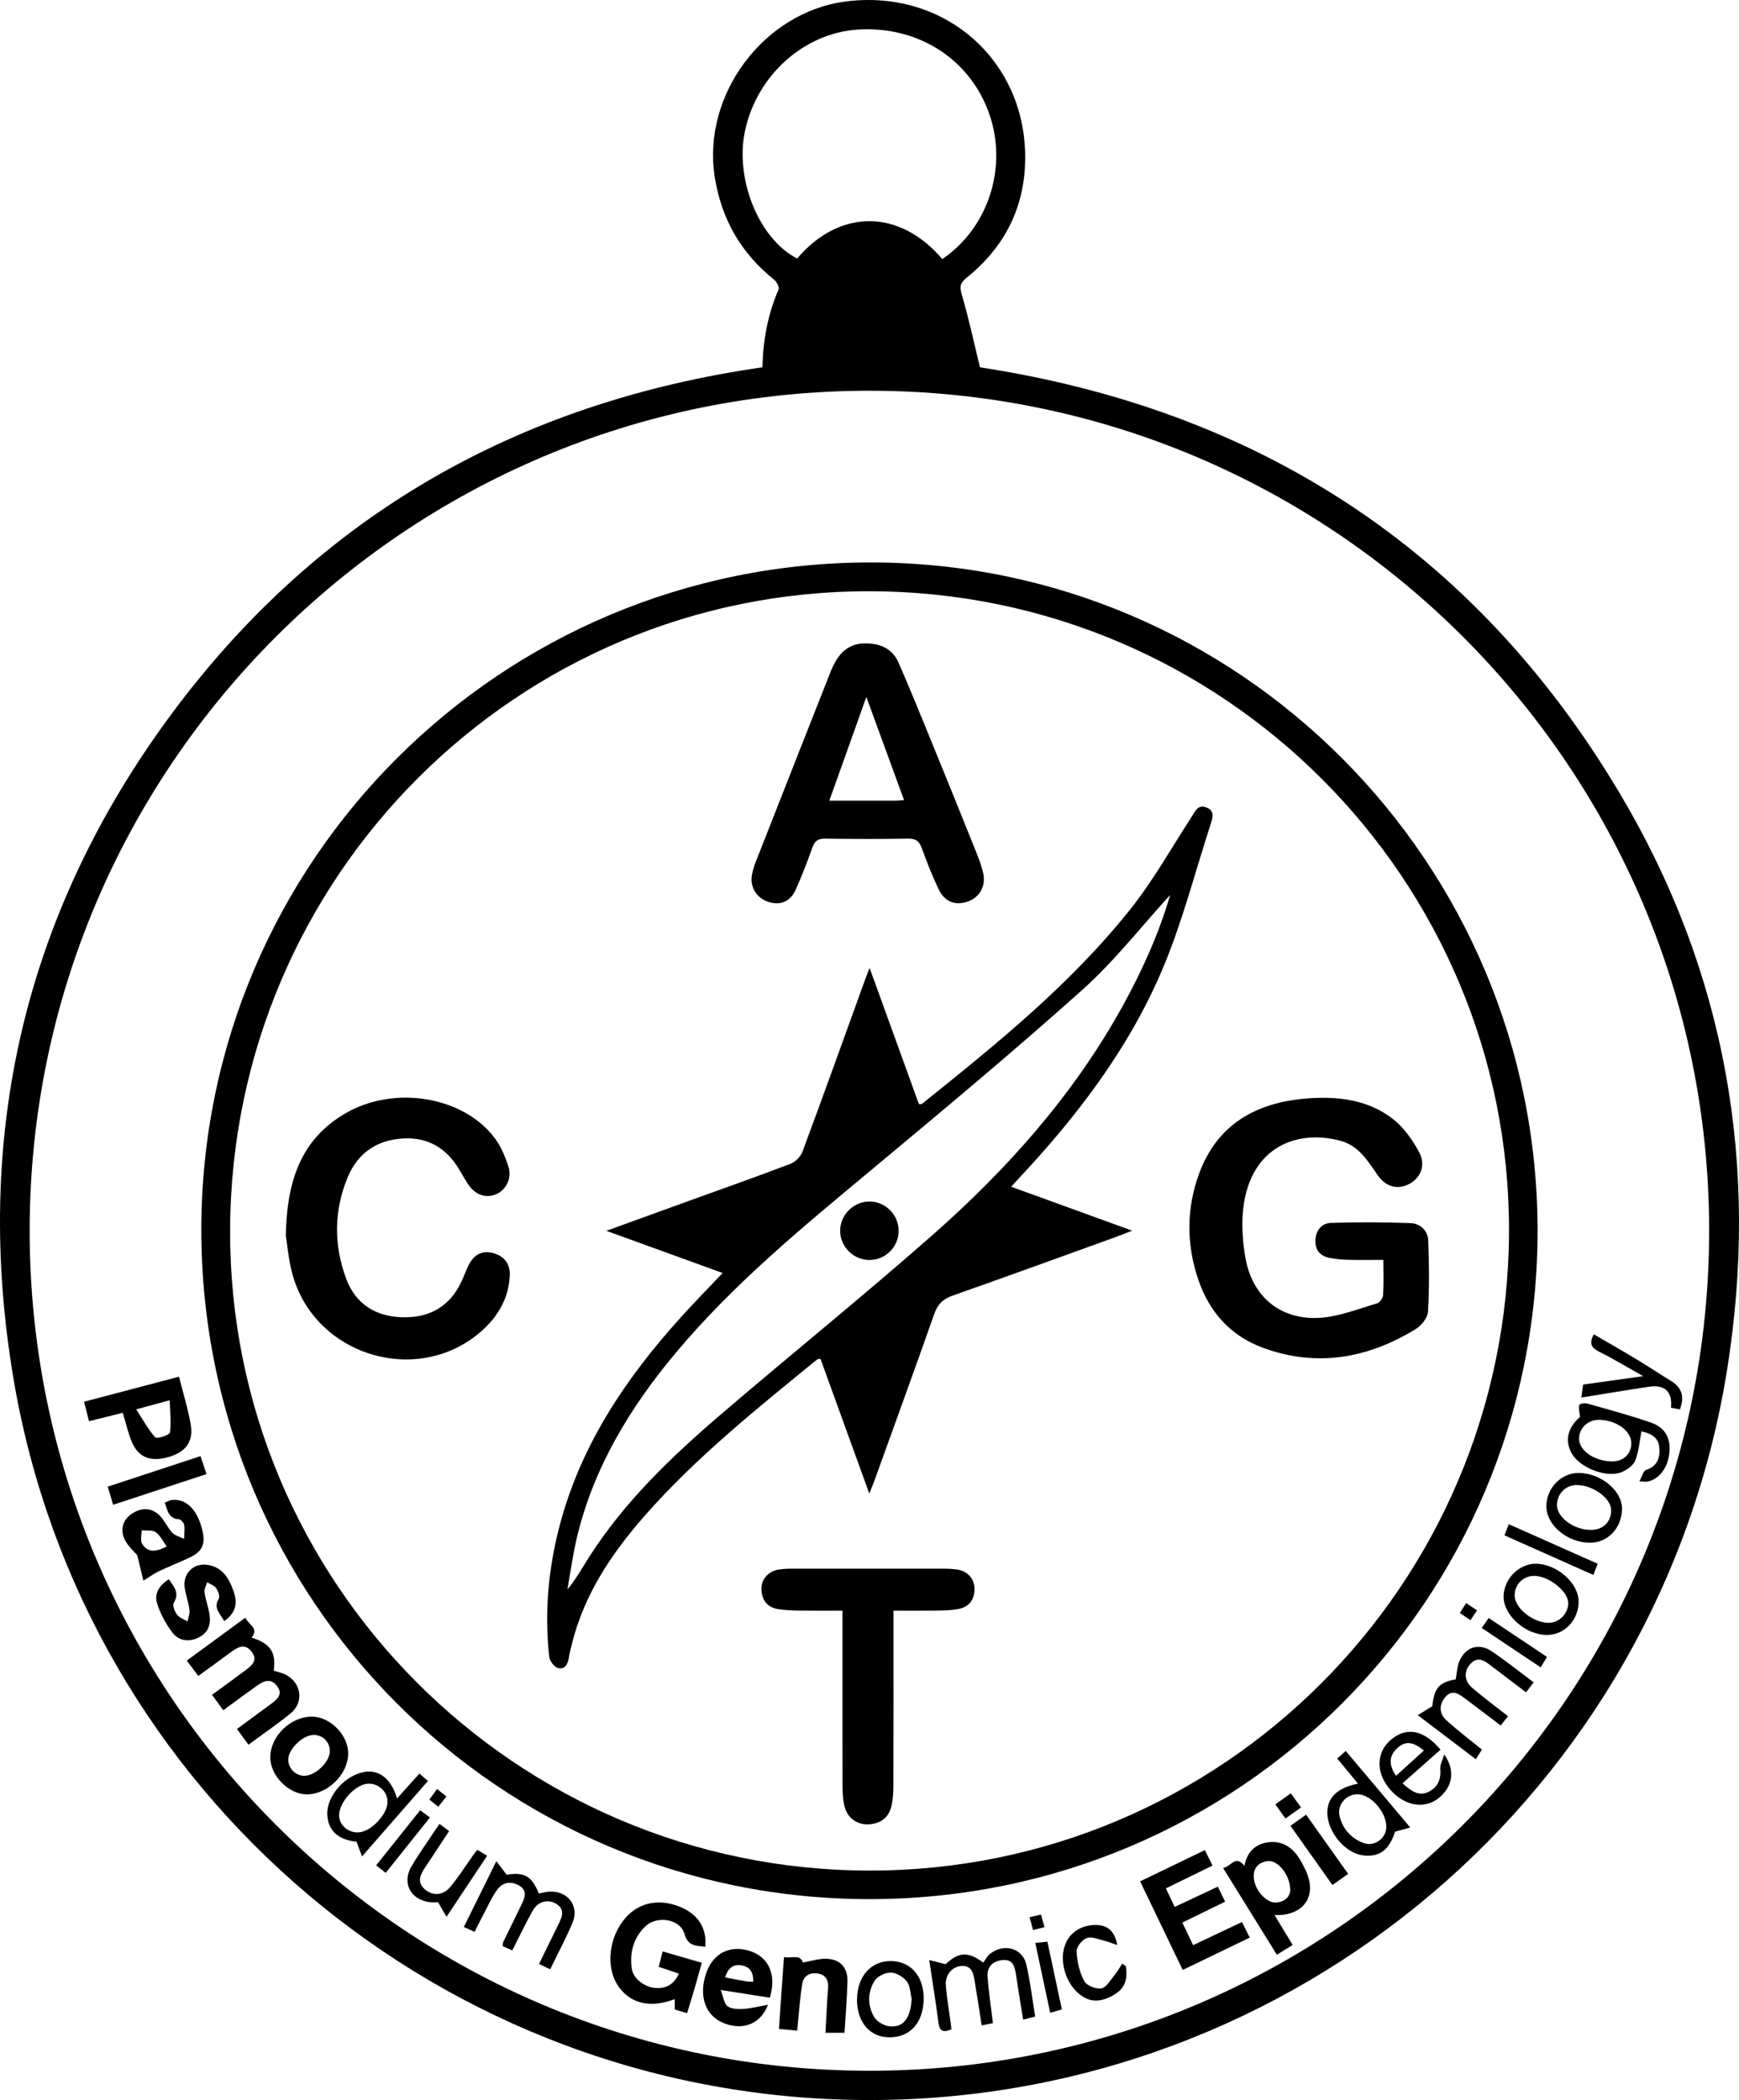 <?xml version="1.0" encoding="UTF-8"?><svg id="Layer_1" xmlns="http://www.w3.org/2000/svg" viewBox="0 0 180.712 218.158"><defs><style>.cls-1{stroke-width:0px;}</style></defs><path class="cls-1" d="m79.228,38.157c.071-2.823.552-5.513,1.679-8.08.103-.235-.194-.806-.465-1.022-3.452-2.764-5.484-6.312-6.17-10.684-1.333-8.486,5.071-17.102,13.587-18.214,10.642-1.39,19.321,6.632,18.639,17.35-.295,4.644-2.424,8.45-6.063,11.352-.708.565-.714.977-.473,1.802.711,2.429,1.242,4.91,1.874,7.499,28.791,4.399,51.377,18.857,66.488,44.26,11.026,18.537,14.553,38.725,11.134,59.977-7.028,43.681-44.937,75.86-89.287,75.762-44.083-.097-81.404-31.899-88.726-74.682-4.328-25.289,1.052-48.604,16.351-69.268,15.286-20.646,36.025-32.403,61.431-36.052Zm98.382,89.664c-.014-48.151-39.114-87.234-87.268-87.229-48.146.005-87.252,39.106-87.259,87.246-.006,48.207,39.124,87.311,87.338,87.28,48.157-.031,87.202-39.126,87.188-87.298ZM97.923,26.914c4.783-3.253,6.798-9.51,4.898-15.025-1.966-5.71-7.362-9.199-13.637-8.82-5.64.341-10.591,4.798-11.78,10.604-1.031,5.035,1.495,11.165,5.432,13.183,4.378-5.141,10.58-5.222,15.087.059Z"/><path class="cls-1" d="m90.37,197.288c-38.436,0-69.466-31.079-69.448-69.56.017-38.311,31.164-69.323,69.599-69.299,38.255.024,69.298,31.179,69.259,69.509-.039,38.331-31.083,69.349-69.409,69.349Zm-.058-2.968c36.609.055,66.39-29.66,66.499-66.353.109-36.641-29.663-66.473-66.413-66.545-36.616-.072-66.364,29.611-66.485,66.339-.121,36.636,29.675,66.504,66.398,66.56Z"/><path class="cls-1" d="m71.401,209.135c-.474-.14-.855-.252-1.282-.378v-1.082c-2.447.936-4.447.519-5.738-1.161-1.39-1.808-1.242-4.815.341-6.935,1.393-1.865,3.55-2.425,5.863-1.52,1.921.751,2.894,2.214,2.703,4.175-.935-.11-1.795-.019-2.16-1.333-.43-1.546-2.864-1.957-4.088-.761-1.208,1.181-1.623,2.7-1.391,4.352.145,1.033,1.286,1.939,2.461,2.026,1.111.082,1.935-.38,2.435-1.493-.701-.236-1.34-.451-2.092-.703.133-.521.257-1.01.407-1.599,1.378.399,2.68.775,4.068,1.177-.264.941-.494,1.79-.74,2.634-.247.848-.51,1.69-.787,2.603Z"/><path class="cls-1" d="m25.818,181.247c-.435-.595-.767-1.05-1.194-1.635,1.188-.873,2.348-1.727,3.51-2.579.65-.477,1.311-.997.662-1.876-.651-.883-1.422-.522-2.125-.021-1.148.819-2.281,1.66-3.473,2.531-.408-.563-.759-1.048-1.161-1.603,1.217-.893,2.391-1.741,3.55-2.61.65-.488,1.234-1.032.537-1.9-.656-.818-1.332-.506-2.01-.007-1.135.836-2.278,1.66-3.51,2.556-.398-.534-.749-1.005-1.19-1.596,2.047-1.5,4.02-2.946,6.084-4.459.318.749,1.454,1.067.646,2.075,1.973.624,2.565,1.52,2.304,3.432.457.156.95.241,1.356.477,1.553.902,1.768,2.843.387,3.966-1.378,1.121-2.85,2.125-4.374,3.249Z"/><path class="cls-1" d="m126.552,195.994c.27.556.492,1.011.758,1.557-1.494.732-2.902,1.421-4.442,2.175.373.783.725,1.523,1.116,2.345,1.734-.822,3.367-1.595,5.079-2.406.272.545.502,1.005.808,1.619-2.325,1.122-4.603,2.221-6.968,3.363-1.476-3.071-2.927-6.09-4.425-9.207,2.247-1.083,4.429-2.135,6.726-3.242.26.522.505,1.014.799,1.604-1.642.802-3.226,1.576-4.848,2.369.318.671.591,1.248.914,1.928,1.506-.708,2.951-1.386,4.484-2.106Z"/><path class="cls-1" d="m12.758,146.766c-1.24.31-2.33.582-3.507.876-.175-.686-.331-1.299-.515-2.025,3.299-.869,6.523-1.719,9.868-2.601.43,1.724.941,3.346,1.22,5.007.304,1.813-.593,2.905-2.508,3.393-1.825.465-3.033-.097-3.695-1.81-.346-.896-.564-1.841-.863-2.84Zm4.873-1.301c-1.263.343-2.174.59-3.481.944.735,1.128,1.263,2.115,1.992,2.919.157.173,1.478-.251,1.515-.506.15-1.051.011-2.142-.026-3.357Z"/><path class="cls-1" d="m127.103,194.057c.833-.135,1.271-1.428,2.211-.23.286-1.475,1.182-2.315,2.593-2.457,1.388-.14,2.424.576,3.124,1.716.417.679.806,1.419.995,2.184.544,2.205-.993,3.796-3.578,3.672.631,1.042,1.229,2.029,1.881,3.105-.558.346-1.059.657-1.641,1.018-1.851-2.985-3.658-5.9-5.585-9.009Zm6.978,2.258c-.024-1.562-1.308-3.105-2.331-2.98-.903.111-1.487.636-1.467,1.623.027,1.31,1.285,2.766,2.336,2.682.957-.077,1.441-.639,1.462-1.325Z"/><path class="cls-1" d="m32.422,178.331c1.919.011,3.798,1.949,3.762,3.881-.04,2.13-2.127,4.176-4.275,4.192-1.896.013-3.818-1.918-3.82-3.84-.002-2.194,2.098-4.245,4.333-4.232Zm1.854,3.58c.01-.941-.752-1.698-1.693-1.681-1.102.02-2.576,1.425-2.628,2.504-.044.914.731,1.733,1.647,1.741,1.168.011,2.661-1.421,2.674-2.564Z"/><path class="cls-1" d="m14.265,161.567c-.311-.374-.941-.913-1.288-1.596-.553-1.087-.178-2.147.774-2.753,1.065-.678,2.121-.587,2.954.345.454.509.735,1.177,1.205,1.666.301.313.805.43,1.217.634.014-.48.09-.969.016-1.435-.036-.23-.337-.583-.537-.596-1.071-.07-1.202-.893-1.48-1.73.249-.098.486-.251.736-.279,1.418-.157,2.548.902,3.093,2.866.468,1.686.142,2.476-1.347,3.163-1.028.475-2.084.892-3.107,1.378-.495.235-.944.57-1.601.976-.185-.767-.375-1.558-.636-2.64Zm3.066-.913c-.423-.574-.691-1.172-1.152-1.487-.36-.246-.961-.141-1.455-.192.003.471-.167,1.047.042,1.394.608,1.008,1.518.813,2.565.285Z"/><path class="cls-1" d="m79.992,207.53c-1.572-.248-3.155-.499-5.098-.806.288.737.349,1.432.719,1.698.416.299,1.116.304,1.682.268.779-.049,1.548-.256,2.512-.429-.758,1.989-2.545,2.657-4.446,1.969-2.034-.737-2.811-2.811-1.972-5.261.718-2.095,2.527-2.978,4.631-2.261,1.909.65,2.7,2.537,1.972,4.822Zm-1.727-1.652c.043-1.037-.37-1.594-1.265-1.716-.895-.121-1.362.364-1.651,1.256.783.15,1.442.283,2.105.398.229.04.465.037.811.061Z"/><path class="cls-1" d="m55.997,196.703c.339-.064.684-.162,1.035-.189,1.928-.148,3.205,1.466,2.466,3.222-.685,1.626-1.522,3.188-2.324,4.844-.427-.204-.739-.353-1.162-.555.702-1.431,1.376-2.799,2.044-4.169.372-.763.689-1.532-.292-2.101-.839-.486-1.863-.228-2.39.707-.75,1.332-1.406,2.718-2.138,4.152-.365-.16-.679-.297-.995-.435.016-.184-.006-.316.042-.413.634-1.31,1.287-2.611,1.915-3.924.321-.672.647-1.404-.196-1.927-.882-.547-1.764-.404-2.362.432-.536.749-.918,1.611-1.353,2.431-.32.603-.615,1.219-.962,1.91-.366-.164-.675-.303-1.124-.505,1.098-2.223,2.161-4.374,3.38-6.84.433.575.712.944,1.066,1.414,1.833-.294,2.587.097,3.352,1.947Z"/><path class="cls-1" d="m151.271,174.455c.133-.699.148-1.324.374-1.859.634-1.503,2.021-1.959,3.37-1.052,1.475.991,2.864,2.109,4.362,3.225-.284.369-.515.668-.796,1.032-1.296-.982-2.519-1.904-3.737-2.833-.649-.495-1.299-.905-2.026-.135-.694.736-.696,1.754.137,2.475,1.189,1.03,2.463,1.961,3.754,2.976-.252.32-.468.595-.759.967-1.272-.963-2.489-1.889-3.711-2.807-.638-.479-1.339-.966-2.027-.169-.667.772-.697,1.705.065,2.406,1.159,1.067,2.427,2.015,3.718,3.071-.169.27-.352.564-.629,1.007-1.973-1.499-3.891-2.955-6.033-4.582.533-.328.939-.579,1.509-.93.2-1.878.677-2.473,2.431-2.792Z"/><path class="cls-1" d="m23.294,168.41c-.393-.781-1.161-1.32-.568-2.317.145-.244-.057-.811-.267-1.114-.196-.282-.614-.41-.934-.606-.099.345-.318.707-.273,1.032.106.757.379,1.488.51,2.243.183,1.047-.088,1.947-1.104,2.456-1.031.516-2.083.364-2.748-.514-.689-.908-1.262-1.976-1.594-3.063-.306-1,.266-1.869,1.233-2.467.511.761,1.157,1.406.504,2.453-.156.25.095.891.34,1.217.245.326.717.483,1.089.714.078-.393.262-.8.213-1.176-.099-.757-.364-1.492-.49-2.247-.251-1.504.838-2.666,2.334-2.459,1.588.219,2.265,1.408,2.74,2.761.419,1.194.255,2.229-.985,3.089Z"/><path class="cls-1" d="m98.868,210.819c-.857.358-1.231.191-1.341-.662-.268-2.084-.609-4.159-.965-6.539.617.155,1.091.275,1.701.428,1.364-1.256,2.289-1.37,3.913-.165.216-.286.401-.666.7-.903,1.429-1.136,3.375-.618,3.773,1.084.412,1.762.618,3.572.925,5.423-.447.116-.784.203-1.253.324-.261-1.627-.518-3.173-.752-4.722-.124-.819-.322-1.564-1.374-1.467-1.054.098-1.656.716-1.571,1.775.126,1.566.359,3.123.558,4.775-.372.075-.706.142-1.166.234-.25-1.579-.481-3.085-.729-4.588-.136-.824-.292-1.672-1.425-1.581-.912.073-1.649.924-1.574,1.981.093,1.329.337,2.647.514,3.969.026.197.042.395.066.633Z"/><path class="cls-1" d="m87.76,211.172h-1.981c.061-1.137.115-2.206.176-3.274.028-.485.074-.969.102-1.455.048-.818-.331-1.339-1.143-1.438-.784-.096-1.404.266-1.54,1.049-.207,1.192-.284,2.406-.412,3.611-.042.394-.075.79-.121,1.286-.624-.058-1.175-.11-1.89-.177.085-1.279.164-2.511.25-3.743.084-1.207.176-2.413.272-3.724.777.177,1.683-.348,1.948.565.879-.144,1.736-.438,2.569-.384,1.38.089,2.111.963,2.075,2.355-.046,1.77-.198,3.538-.305,5.328Z"/><path class="cls-1" d="m164.192,147.197c-.055-.548-.176-.922-.084-1.233.038-.13.561-.236.811-.165,2.214.626,4.44,1.226,6.614,1.974,1.54.53,2.125,1.672,1.934,3.233-.189,1.551-1.092,2.695-2.316,2.915-.15.027-.311-.01-.791-.034.279-.503.406-1.094.692-1.185,1.243-.397,1.483-1.363,1.37-2.393-.126-1.152-1.121-1.452-1.848-1.614-.204,1.05-.271,2.105-.646,3.035-.209.519-.871.982-1.434,1.208-1.546.621-4.272-.448-5.133-1.9-.794-1.34-.463-2.72.828-3.843Zm3.199,4.619c1.224.055,2.084-.679,2.13-1.819.052-1.268-1.408-2.401-3.22-2.5-1.202-.066-2.175.777-2.208,1.913-.036,1.223,1.472,2.324,3.298,2.406Z"/><path class="cls-1" d="m37.619,192.854c-.232-.625-.389-1.049-.571-1.54-1.864-.148-3-1.159-3.04-2.854-.046-1.911,1.84-4.044,3.881-4.389,1.515-.256,2.799.751,3.368,2.765.8-.891,1.544-1.72,2.329-2.594.292.256.556.487.884.775-2.239,2.562-4.438,5.077-6.85,7.837Zm2.652-5.695c-.026-1.062-.916-1.892-2.001-1.865-1.334.032-3.081,1.966-3.03,3.354.035.966.951,1.751,1.995,1.711,1.312-.051,3.068-1.902,3.036-3.2Z"/><path class="cls-1" d="m141.118,185.289c-.721-.873-1.411-1.707-2.155-2.607.292-.26.545-.485.883-.785,2.206,2.617,4.366,5.178,6.702,7.948-.59.164-1.001.279-1.572.438-.622,1.91-1.632,2.7-3.404,2.449-1.8-.255-3.595-2.397-3.639-4.345-.036-1.618.995-2.65,3.184-3.097Zm-.063,1.107c-1.199.005-2.152,1.136-1.843,2.313.35,1.332,1.222,2.29,2.52,2.763.955.348,2.031-.303,2.276-1.272.385-1.525-1.389-3.81-2.954-3.803Z"/><path class="cls-1" d="m149.693,181.763c-1.276,1.129-2.57,2.275-3.947,3.493.936.84,1.689,1.369,2.68.898.982-.466,1.337-1.3,1.242-2.4-.037-.424.23-.874.411-1.491,1.202,1.688.872,3.418-.643,4.578-1.556,1.192-3.733.691-5.186-1.194-1.316-1.707-1.169-3.743.359-4.975,1.602-1.291,3.357-.97,5.085,1.09Zm-4.62,2.711c1-.907,1.942-1.76,2.89-2.62-1.145-.948-1.904-1.01-2.725-.286-.912.804-.949,1.778-.165,2.906Z"/><path class="cls-1" d="m95.985,207.652c-.03,2.485-1.409,4.014-3.6,3.993-2.024-.02-3.359-1.618-3.324-3.979.036-2.378,1.465-3.969,3.542-3.944,2.055.025,3.411,1.601,3.383,3.93Zm-1.244.003c-.156-.621-.15-1.368-.511-1.827-.371-.472-1.098-.902-1.674-.908-.573-.006-1.389.392-1.682.868-.711,1.157-.739,2.515-.057,3.706.272.474.955.906,1.507.989,1.518.228,2.282-.771,2.417-2.829Z"/><path class="cls-1" d="m164.077,153.013c2.329.033,4.525,1.883,4.479,3.774-.048,1.978-1.476,3.472-3.322,3.477-2.372.007-4.573-1.853-4.541-3.838.03-1.876,1.579-3.438,3.384-3.412Zm1.21,5.922c1.299.007,2.15-.815,2.138-2.067-.012-1.238-1.925-2.615-3.606-2.596-1.148.013-2.038.941-2.024,2.111.015,1.259,1.771,2.542,3.492,2.551Z"/><path class="cls-1" d="m164.046,166.359c.004,1.933-1.472,3.494-3.296,3.486-2.216-.01-4.496-2.02-4.499-3.967-.003-1.84,1.595-3.458,3.386-3.431,2.169.033,4.404,2.017,4.409,3.913Zm-4.507-2.646c-1.169-.061-2.103.798-2.142,1.97-.042,1.281,1.724,2.788,3.397,2.898,1.116.074,2.115-.831,2.174-1.971.063-1.191-1.86-2.816-3.43-2.898Z"/><path class="cls-1" d="m174.574,146.414c-.336-.064-.637-.12-.934-.176.179-1.649-.63-2.425-2.28-2.179-2.308.344-4.609.734-7.032,1.124.072-.524.124-.905.184-1.348,1.979-.277,3.929-.55,6.242-.874-1.694-.951-3.088-1.797-4.543-2.524-.807-.403-1.122-.85-.588-1.824,1.473.858,2.962,1.704,4.429,2.588,1.212.73,2.388,1.518,3.595,2.256,1.096.671,1.439,1.585.926,2.957Z"/><path class="cls-1" d="m45.672,189.473c.396.295.676.504,1,.746-.86,1.302-1.681,2.551-2.508,3.797-.501.755-.87,1.515-.007,2.262.779.674,1.859.657,2.605-.225.911-1.077,1.662-2.289,2.484-3.442.092-.128.199-.246.355-.439.314.187.608.362,1.021.608-1.374,2.066-2.707,4.07-4.224,6.351-.34-.589-.564-.98-.881-1.529-.109,0-.516.044-.91-.007-1.932-.252-2.839-1.975-1.881-3.65.602-1.053,1.313-2.043,1.981-3.058.287-.436.587-.862.964-1.414Z"/><path class="cls-1" d="m116.997,204.258c.228,1.552-.194,2.441-1.477,3.107-1.392.723-2.495.601-3.569-.396-1.29-1.197-1.853-3.358-1.278-4.906.483-1.299,1.637-2.061,3.124-2.088,1.255-.023,2.031.588,2.307,2.087-.431-.147-.855-.327-1.296-.434-.624-.151-1.342-.482-1.87-.3-.48.165-1.085.928-1.062,1.399.052,1.047.304,2.161.793,3.078.249.467,1.248.865,1.792.75.541-.115.958-.896,1.39-1.418.291-.352.512-.76.765-1.144.127.088.254.177.382.265Z"/><path class="cls-1" d="m11.761,156.322c-.206-.684-.374-1.242-.567-1.884,3.245-1.067,6.382-2.099,9.642-3.171.208.622.392,1.175.622,1.867-3.256,1.07-6.419,2.11-9.698,3.188Z"/><path class="cls-1" d="m134.1,189.673c.586-.418,1.066-.76,1.627-1.159,1.467,2.066,2.881,4.057,4.367,6.15-.549.389-1.031.731-1.631,1.156-1.444-2.035-2.858-4.027-4.363-6.147Z"/><path class="cls-1" d="m156.341,159.496c.153-.396.279-.722.446-1.156,3.079,1.369,6.095,2.71,9.239,4.108-.151.392-.284.736-.449,1.163-3.123-1.391-6.142-2.737-9.236-4.115Z"/><path class="cls-1" d="m107.586,201.842c.518-.055.854-.09,1.256-.133.506,2.366.993,4.642,1.505,7.037-.399.115-.756.217-1.215.349-.518-2.433-1.011-4.742-1.546-7.253Z"/><path class="cls-1" d="m40.082,194.561c-.39-.307-.641-.505-.993-.783,1.518-1.9,3.019-3.778,4.567-5.716.329.238.609.44,1.025.741-1.537,1.924-3.031,3.795-4.599,5.758Z"/><path class="cls-1" d="m153.977,169.12c.27-.388.468-.674.721-1.037,2.019,1.348,3.991,2.664,6.058,4.044-.209.35-.397.665-.65,1.087-2.065-1.379-4.033-2.694-6.129-4.094Z"/><path class="cls-1" d="m135.203,187.766c-.593.419-1.07.755-1.623,1.145-.367-.513-.684-.956-1.05-1.467.534-.381,1.013-.723,1.607-1.146.347.477.663.912,1.067,1.468Z"/><path class="cls-1" d="m45.414,185.844c.368.296.636.512.976.785-.291.368-.55.695-.845,1.068-.335-.27-.603-.487-.925-.747.256-.357.48-.669.794-1.106Z"/><path class="cls-1" d="m108.536,200.201c-.434.111-.77.197-1.186.303-.12-.448-.229-.854-.357-1.335.421-.099.757-.179,1.187-.28.118.434.227.836.357,1.312Z"/><path class="cls-1" d="m152.808,168.312c-.426-.288-.718-.485-1.107-.747.225-.353.423-.665.656-1.031.417.279.745.498,1.128.753-.222.336-.414.627-.677,1.025Z"/><path class="cls-1" d="m90.368,100.553c1.773,4.898,3.452,9.533,5.118,14.134.167,0,.264.031.308-.004,7.73-6.194,15.451-12.424,21.66-20.217,2.385-2.993,4.28-6.379,6.371-9.604.384-.592.65-1.323,1.536-.983.89.342.671,1.046.445,1.741-1.578,4.847-2.848,9.819-4.78,14.52-3.509,8.54-9.052,15.792-15.348,22.481-.165.175-.322.358-.595.663,4.179,1.517,8.263,2.999,12.562,4.56-.643.253-1.078.438-1.522.598-5.714,2.062-11.421,4.142-17.151,6.158-1.016.357-1.547.931-1.901,1.935-2.016,5.73-4.096,11.438-6.157,17.152-.15.415-.326.82-.583,1.463-1.737-4.795-3.397-9.377-5.065-13.981-.139.02-.28-.002-.354.058-6.252,5.108-12.571,10.146-17.923,16.242-3.429,3.906-6.283,8.155-7.554,13.295-.117.472-.246.943-.319,1.422-.104.683-.418,1.286-1.138,1.09-.39-.106-.856-.735-.904-1.17-.522-4.687-.077-9.31,1.146-13.857,2.215-8.235,6.828-15.077,12.454-21.319,1.406-1.559,2.879-3.057,4.419-4.686-4.009-1.454-7.908-2.868-12.083-4.382,2.979-1.081,5.695-2.068,8.413-3.051,3.58-1.295,7.171-2.559,10.728-3.914.51-.194,1.055-.749,1.245-1.262,2.212-5.96,4.359-11.945,6.524-17.923.109-.302.232-.599.448-1.158Zm31.229-7.578c-3.003,3.281-5.79,6.871-9.121,9.853-7.189,6.434-14.609,12.612-22.025,18.787-7.113,5.922-14.263,11.792-20.232,18.928-4.762,5.693-8.547,11.921-10.28,19.229-.417,1.76-.655,3.562-.975,5.345.931-1.108,1.558-2.285,2.276-3.404,3.7-5.771,8.604-10.445,13.762-14.857,7.243-6.196,14.662-12.19,21.819-18.483,7.837-6.891,14.738-14.626,19.826-23.833,2.059-3.725,3.797-7.589,4.951-11.564Z"/><path class="cls-1" d="m143.756,130.882c-1.343,0-2.515.023-3.686-.009-.644-.017-1.295-.08-1.927-.205-.958-.191-1.481-.795-1.449-1.804.034-1.048.645-1.792,1.61-1.825,2.752-.092,5.511-.075,8.263.021,1.013.035,1.809.774,1.849,1.804.097,2.462.122,4.935-.022,7.392-.037.634-.674,1.442-1.261,1.802-4.994,3.063-10.309,4.015-15.919,1.943-3.313-1.223-5.509-3.659-6.659-6.976-1.278-3.687-1.29-7.435.047-11.089,1.88-5.138,5.927-7.396,11.138-7.817,3.255-.263,6.472.092,9.114,2.212,1.09.875,1.963,2.139,2.632,3.388.697,1.3.148,2.618-.987,3.244-1.233.68-2.477.37-3.371-.933-1.016-1.481-1.975-3.033-3.851-3.527-4.653-1.224-9.279.762-10.063,6.869-.223,1.734-.091,3.572.21,5.304.701,4.024,3.636,6.472,7.714,6.225,2.007-.122,3.979-.927,5.946-1.494.282-.081.62-.548.64-.855.075-1.164.03-2.337.03-3.67Z"/><path class="cls-1" d="m89.938,66.842c1.667-.01,2.843.63,3.452,2.028,1.194,2.742,2.321,5.514,3.453,8.284,1.561,3.819,3.107,7.645,4.643,11.474.27.673.524,1.363.683,2.068.307,1.363-.38,2.552-1.64,2.973-1.287.43-2.377.012-3.004-1.316-.655-1.387-1.22-2.822-1.743-4.265-.262-.723-.638-.979-1.414-.966-2.876.046-5.754.043-8.631.002-.733-.01-1.077.241-1.319.921-.528,1.485-1.089,2.963-1.741,4.396-.579,1.272-1.659,1.665-2.912,1.221-1.177-.417-1.854-1.551-1.624-2.775.082-.435.205-.869.367-1.281,2.586-6.589,5.18-13.175,7.779-19.759.163-.412.358-.817.581-1.2.714-1.225,1.787-1.834,3.069-1.805Zm4.007,16.273c-1.282-3.507-2.537-6.94-3.916-10.713-1.355,3.793-2.578,7.218-3.849,10.776,2.462,0,4.685.002,6.907-.002.236,0,.473-.032.858-.061Z"/><path class="cls-1" d="m29.707,128.364c.09-5.787,1.633-10.057,6.187-12.706,5.064-2.946,12.218-1.776,15.491,2.537.666.878,1.125,1.968,1.457,3.029.377,1.206-.279,2.415-1.296,2.843-1.075.452-2.172.062-2.917-1.065-.335-.507-.626-1.042-.942-1.562-1.308-2.157-3.187-3.304-5.746-3.173-2.726.139-4.729,1.475-5.781,3.967-1.462,3.463-1.497,7.048-.203,10.562.985,2.677,3.081,3.994,5.924,4.048,2.833.054,4.91-1.171,6.108-3.781.253-.552.45-1.131.726-1.67.573-1.119,1.464-1.545,2.62-1.194,1.091.331,1.685,1.119,1.639,2.275-.094,2.373-1.213,4.279-2.938,5.803-6.582,5.812-17.312,2.597-19.644-5.898-.426-1.55-.549-3.182-.687-4.013Z"/><path class="cls-1" d="m87.544,167.317c-1.574,0-3.022.015-4.47-.006-.727-.011-1.46-.039-2.179-.143-1.119-.162-1.7-.887-1.768-1.988-.066-1.064.667-1.941,1.771-2.125.556-.093,1.131-.097,1.697-.097,5.067-.007,10.134-.007,15.2,0,.566,0,1.14.007,1.697.096,1.113.177,1.819,1.028,1.778,2.111-.043,1.126-.656,1.813-1.752,1.998-.675.114-1.37.138-2.056.148-1.489.021-2.979.006-4.615.006,0,.559,0,.992,0,1.425,0,5.594.008,11.187-.009,16.781-.002.724-.048,1.468-.22,2.167-.285,1.157-1.132,1.743-2.298,1.828-1.151.084-2.189-.588-2.513-1.706-.188-.649-.25-1.354-.252-2.034-.019-5.675-.011-11.35-.011-17.024v-1.436Z"/><path class="cls-1" d="m90.376,130.892c-1.651.013-3.038-1.332-3.069-2.977-.032-1.687,1.39-3.119,3.078-3.1,1.644.019,3.002,1.399,2.999,3.048-.002,1.66-1.349,3.016-3.008,3.029Z"/></svg>